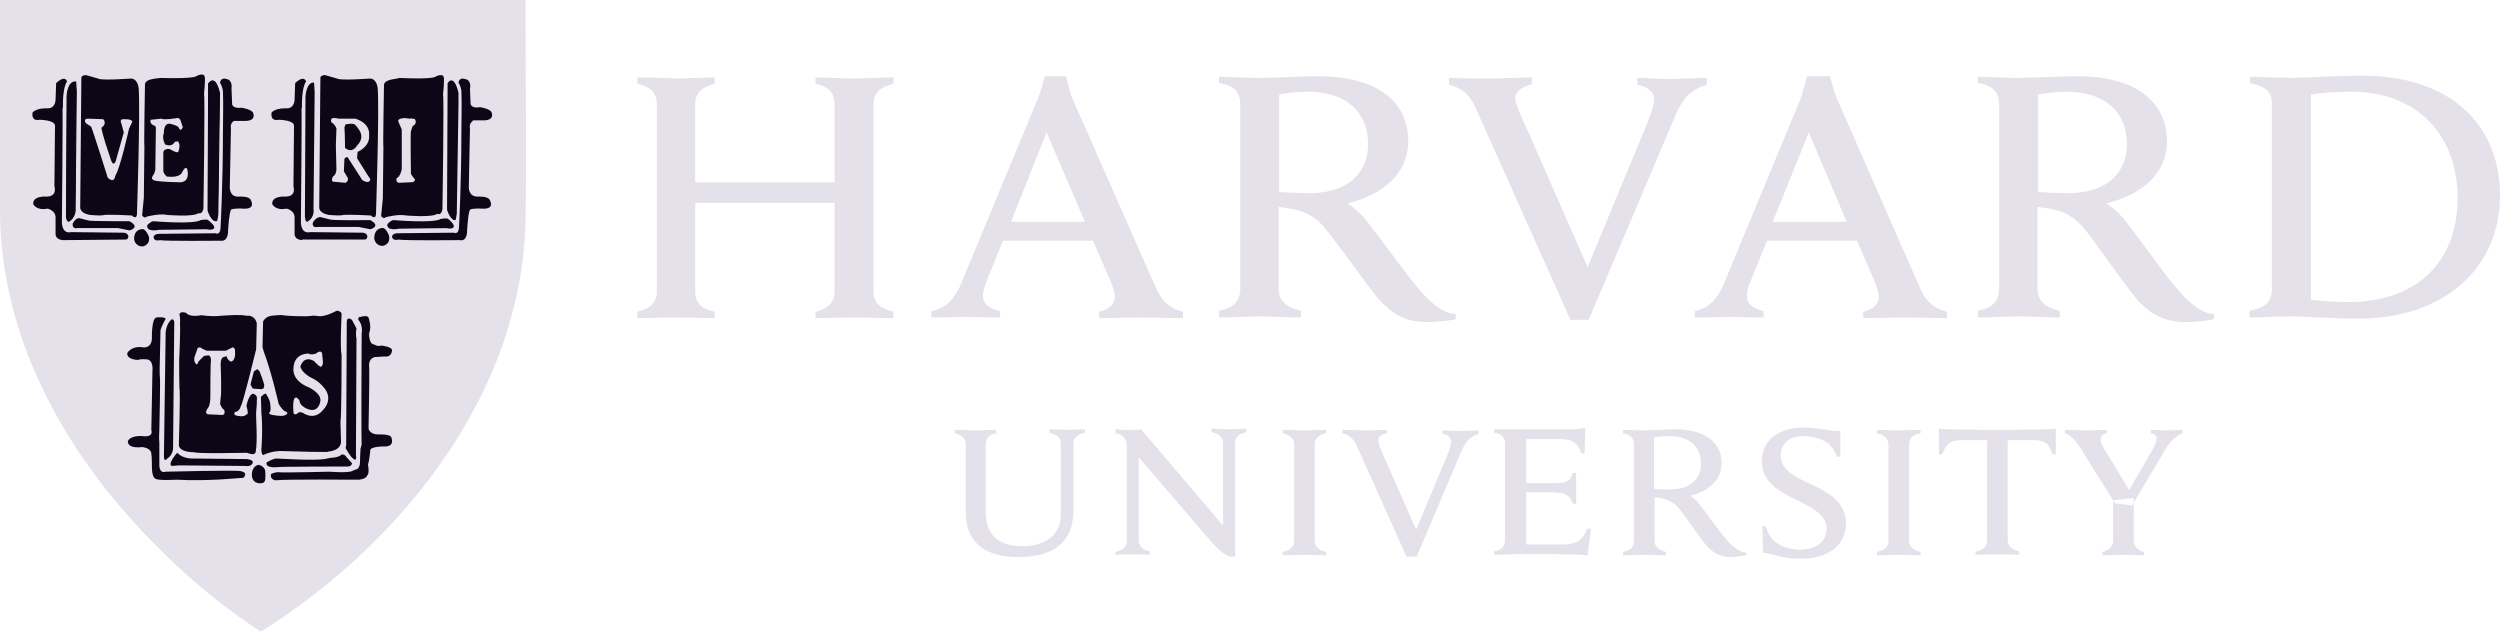 <svg width="142" height="36" viewBox="0 0 142 36" fill="none" xmlns="http://www.w3.org/2000/svg">
<path fill-rule="evenodd" clip-rule="evenodd" d="M134.187 4.297C132.755 4.297 130.867 4.427 130.183 4.427C129.793 4.427 128.263 4.362 127.807 4.362V4.72C128.588 4.883 129.044 5.143 129.044 5.892V16.439C129.044 17.188 128.588 17.514 127.774 17.644V18.035C128.23 18.035 129.63 17.969 130.053 17.969C130.704 17.969 132.495 18.1 133.927 18.1C138.94 18.1 142 15.137 142 11.101C142 6.999 139.07 4.297 134.187 4.297ZM74.875 4.329C74.126 4.329 72.238 4.427 71.554 4.427C71.131 4.427 69.699 4.362 69.243 4.362V4.72C70.122 4.85 70.448 5.273 70.448 5.925V16.407C70.448 17.155 69.992 17.514 69.243 17.644V18.035C69.699 18.035 71.164 17.969 71.522 17.969C71.945 17.969 73.442 18.035 73.898 18.035V17.644C73.084 17.481 72.629 17.09 72.629 16.407V11.752C72.856 11.784 73.052 11.817 73.28 11.849C74.321 12.012 74.907 12.5 75.363 13.086C76.112 14.03 77.479 15.951 78.195 16.863C79.074 17.904 79.921 18.295 81.06 18.295C81.581 18.295 82.264 18.23 82.688 18.132V17.839C81.809 17.807 80.962 16.895 80.344 16.114C79.693 15.332 78.065 13.054 77.479 12.37C76.991 11.817 76.535 11.556 76.535 11.556C78.618 11.036 79.986 9.831 79.986 8.008C79.986 5.697 78.13 4.329 74.875 4.329ZM117.976 4.329C117.227 4.329 115.339 4.427 114.655 4.427C114.232 4.427 112.8 4.362 112.344 4.362V4.72C113.223 4.85 113.548 5.273 113.548 5.925V16.407C113.548 17.155 113.093 17.514 112.344 17.644V18.035C112.8 18.035 114.265 17.969 114.623 17.969C115.046 17.969 116.543 18.035 116.999 18.035V17.644C116.185 17.481 115.73 17.09 115.73 16.407V11.752C115.957 11.784 116.153 11.817 116.381 11.849C117.422 12.012 118.008 12.5 118.464 13.086C119.213 14.03 120.515 15.951 121.264 16.863C122.11 17.904 123.022 18.295 124.128 18.295C124.649 18.295 125.333 18.23 125.756 18.132V17.839C124.877 17.807 124.063 16.895 123.412 16.114C122.761 15.332 121.166 13.054 120.58 12.37C120.092 11.817 119.636 11.556 119.636 11.556C121.719 11.036 123.087 9.831 123.087 8.008C123.054 5.697 121.231 4.329 117.976 4.329ZM59.347 4.329C59.347 4.329 59.119 5.208 58.924 5.664L54.561 16.179C54.236 16.928 53.78 17.481 52.901 17.676V18.035L54.887 18.002C55.18 18.002 56.352 18.035 56.808 18.035V17.676C56.026 17.481 55.831 17.155 55.831 16.797C55.831 16.537 55.961 16.179 56.059 15.918L56.97 13.672H62.081L63.058 15.918C63.188 16.244 63.318 16.57 63.318 16.863C63.318 17.188 63.123 17.546 62.439 17.709V18.067C62.96 18.067 64.425 18.035 64.783 18.035C65.141 18.035 66.671 18.067 67.192 18.067V17.709C66.281 17.481 65.923 16.96 65.597 16.212L60.942 5.664C60.747 5.241 60.551 4.329 60.551 4.329H59.347ZM102.643 4.329C102.643 4.329 102.415 5.208 102.252 5.664L97.89 16.179C97.565 16.928 97.109 17.481 96.263 17.676V18.035L98.281 18.002C98.574 18.002 99.713 18.035 100.169 18.035V17.676C99.42 17.481 99.225 17.155 99.225 16.797C99.225 16.537 99.323 16.179 99.453 15.918L100.364 13.672H105.475L106.452 15.918C106.582 16.244 106.712 16.57 106.712 16.863C106.712 17.188 106.517 17.546 105.833 17.709V18.067C106.322 18.067 107.819 18.035 108.177 18.035C108.535 18.035 110.098 18.067 110.586 18.067V17.709C109.675 17.481 109.317 16.96 108.991 16.212L104.368 5.664C104.173 5.241 103.945 4.329 103.945 4.329H102.643ZM36.201 4.395V4.753C36.885 4.915 37.308 5.208 37.308 5.925V16.537C37.308 17.253 36.852 17.546 36.201 17.709V18.067L38.317 18.035C38.74 18.035 40.27 18.067 40.596 18.067V17.709C39.912 17.546 39.489 17.286 39.489 16.537V11.524H47.4V16.537C47.4 17.253 46.944 17.546 46.325 17.709V18.067C46.651 18.067 48.148 18.035 48.572 18.035L50.753 18.067V17.709C50.069 17.546 49.613 17.253 49.613 16.537V5.925C49.613 5.208 50.102 4.915 50.753 4.753V4.395L48.572 4.46C48.148 4.46 46.651 4.395 46.325 4.395V4.753C47.009 4.915 47.4 5.208 47.4 5.925V10.352H39.489V5.925C39.489 5.208 39.977 4.915 40.596 4.753V4.395C40.27 4.395 38.74 4.46 38.317 4.46C37.992 4.427 36.527 4.395 36.201 4.395ZM82.297 4.427V4.818C83.078 4.981 83.534 5.469 83.827 6.152L89.198 18.165H90.24L95.156 6.576C95.612 5.501 96.132 5.046 96.946 4.818V4.427C96.458 4.427 95.188 4.492 94.863 4.492C94.537 4.492 93.463 4.427 93.007 4.427V4.818C93.561 4.915 93.951 5.208 93.951 5.632C93.951 6.022 93.756 6.511 93.496 7.162L90.175 15.17L86.659 7.162C86.269 6.315 86.073 5.892 86.073 5.566C86.073 5.111 86.594 4.883 87.017 4.785V4.395C86.529 4.395 85.064 4.46 84.739 4.46C84.38 4.492 82.785 4.427 82.297 4.427ZM74.224 5.208C76.47 5.208 77.707 6.348 77.707 8.203C77.707 9.505 76.893 10.97 74.354 10.97C73.736 10.97 73.084 10.938 72.661 10.905V5.371C73.182 5.273 73.703 5.208 74.224 5.208ZM117.325 5.208C119.571 5.208 120.808 6.348 120.808 8.203C120.808 9.505 119.994 10.97 117.455 10.97C116.836 10.97 116.185 10.938 115.762 10.905V5.371C116.25 5.273 116.804 5.208 117.325 5.208ZM133.536 5.208C137.345 5.208 139.591 7.715 139.591 11.263C139.591 14.681 137.475 17.155 133.374 17.155C132.657 17.155 131.746 17.09 131.258 17.025V5.371C131.778 5.273 132.755 5.208 133.536 5.208ZM59.444 7.52L61.626 12.598H57.426L59.444 7.52ZM102.741 7.52L104.889 12.598H100.69L102.741 7.52Z" fill="#E5E1EA"/>
<path fill-rule="evenodd" clip-rule="evenodd" d="M14.813 0.195H0.131L0.066 11.947C0.066 26.369 14.52 35.549 14.65 35.614L14.683 35.646C14.715 35.646 14.813 35.581 14.813 35.581C17.287 33.986 29.527 25.294 29.527 12.012V0.195H14.813Z" fill="#E5E1EA"/>
<path fill-rule="evenodd" clip-rule="evenodd" d="M29.852 0.684C29.852 4.655 29.917 8.562 29.852 12.566C29.787 15.3 29.201 18.002 28.191 20.541C25.815 26.499 21.258 31.479 16.114 35.028C15.691 35.321 15.235 35.614 14.812 35.874C11.784 33.921 9.082 31.414 6.739 28.68C2.897 24.122 0.13 18.523 0 12.305V12.24V0H29.852V0.684ZM0.521 12.11C0.586 19.369 4.688 26.303 9.896 31.251C11.426 32.716 13.021 34.051 14.779 35.223H14.812C17.611 33.498 20.151 31.219 22.364 28.777C26.433 24.22 29.298 18.425 29.331 12.077C29.331 8.269 29.331 4.46 29.331 0.619V0.456H0.521V11.654V12.11Z" fill="#E5E1EA"/>
<path fill-rule="evenodd" clip-rule="evenodd" d="M22.167 14.063C22.167 14.063 21.907 14.877 20.8 14.031L16.959 13.933C16.959 13.933 16.471 14.096 16.373 13.575C16.373 13.575 16.471 12.533 16.405 12.435C16.405 12.435 16.438 12.143 15.917 12.143C15.917 12.143 15.136 12.24 15.136 11.556C15.136 11.556 15.006 10.84 16.08 10.84C16.08 10.84 16.438 11.003 16.438 10.58C16.438 10.58 16.405 7.618 16.405 7.39C16.405 7.39 16.503 7.129 15.982 7.064C15.982 7.064 15.233 7.227 15.136 6.739C15.136 6.739 15.103 5.99 15.592 5.925C15.592 5.925 16.21 5.957 16.308 5.827C16.308 5.827 16.438 5.925 16.438 5.371L16.471 4.427C16.471 4.427 16.536 4.167 16.926 4.199C16.926 4.199 17.642 4.232 17.74 4.167C17.74 4.167 17.903 3.972 17.935 3.874C17.935 3.874 18.294 3.841 18.359 3.939C18.359 3.939 18.912 4.297 20.995 4.167C20.995 4.167 21.321 4.167 21.386 4.265C21.386 4.265 21.777 4.557 22.005 4.232C22.005 4.232 22.363 4.167 23.372 4.199C23.372 4.199 24.479 4.492 25.26 3.841L25.52 3.874C25.52 3.874 25.846 4.395 26.074 4.232C26.074 4.232 26.757 4.167 26.888 4.297C26.888 4.297 27.116 4.623 26.985 5.534C26.985 5.534 26.855 5.925 27.506 5.925C27.506 5.925 28.255 5.795 28.157 6.478C28.157 6.478 28.353 7.292 27.116 7.162C27.116 7.162 26.953 7.39 26.985 7.552C26.985 7.552 26.953 10.157 26.953 10.45C26.953 10.45 26.92 10.873 27.474 10.84C27.474 10.84 28.19 10.808 28.222 11.459C28.222 11.459 28.32 12.338 27.278 12.175C27.278 12.175 26.953 12.208 26.92 12.435L26.888 13.575C26.888 13.575 26.92 14.161 26.269 13.998C26.172 13.998 22.721 14.063 22.428 13.966C22.363 13.998 22.2 13.966 22.167 14.063Z" fill="#E5E1EA"/>
<path fill-rule="evenodd" clip-rule="evenodd" d="M14.813 17.872C14.813 17.872 14.976 17.807 15.008 17.677C15.008 17.677 15.496 17.644 15.562 17.546L17.059 17.677C17.059 17.677 18.556 17.774 19.175 17.319C19.175 17.319 19.403 17.319 19.566 17.384C19.566 17.384 19.891 17.449 19.989 17.579L20.868 17.546C20.868 17.546 21.356 17.709 21.324 18.035V18.458C21.324 18.458 21.226 19.272 21.454 19.337H22.105C22.105 19.337 22.658 19.597 22.593 19.89C22.593 19.89 22.626 20.346 22.137 20.444C22.137 20.444 21.649 20.574 21.486 20.574C21.486 20.574 21.324 20.769 21.291 21.03L21.226 24.025C21.226 24.025 21.193 24.35 21.649 24.285C21.649 24.285 22.365 24.22 22.561 24.611C22.561 24.611 22.756 25.262 22.365 25.392L22.105 25.522L21.519 25.62C21.519 25.62 21.259 25.652 21.259 26.076V26.857C21.259 26.857 21.291 27.41 20.835 27.41L20.184 27.443C20.184 27.443 20.021 27.573 19.696 27.475C19.696 27.475 15.822 27.54 15.692 27.508L15.236 27.605C15.236 27.605 14.748 28.061 14.325 27.703L13.999 27.443C13.999 27.443 13.771 27.475 13.674 27.475C13.576 27.443 9.376 27.508 9.376 27.508C9.376 27.508 8.497 27.605 8.432 27.312C8.432 27.312 8.335 26.141 8.367 26.01C8.367 26.01 8.367 25.685 8.172 25.652C8.172 25.652 7.293 25.62 7.26 25.522C7.26 25.522 6.772 25.197 6.902 24.838C6.902 24.838 7.065 24.383 7.553 24.35C7.553 24.35 8.27 24.48 8.27 24.253C8.27 24.253 8.302 24.122 8.302 23.894C8.302 23.894 8.335 21.192 8.335 20.997C8.335 20.997 8.4 20.639 8.107 20.639C8.107 20.639 7.781 20.737 7.586 20.607C7.586 20.607 7.033 20.639 6.935 20.183C6.935 20.183 6.837 19.923 6.967 19.695C6.967 19.695 7.228 19.207 7.944 19.369C7.944 19.369 8.367 19.5 8.4 19.174L8.367 18.067C8.367 18.067 8.27 17.774 8.856 17.612C8.856 17.612 9.572 17.807 9.8 17.449C9.8 17.449 10.06 16.96 10.255 17.286C10.255 17.286 10.679 17.709 11.883 17.644C11.883 17.644 13.934 17.481 13.966 17.579C13.966 17.579 14.455 17.644 14.617 17.807L14.813 17.872ZM8.595 14.063C8.595 14.063 8.335 14.877 7.228 14.031L3.387 13.933C3.387 13.933 2.898 14.096 2.801 13.575C2.801 13.575 2.898 12.533 2.833 12.435C2.833 12.435 2.866 12.143 2.345 12.143C2.345 12.143 1.564 12.24 1.564 11.557C1.564 11.557 1.433 10.808 2.508 10.84C2.508 10.84 2.833 11.003 2.866 10.58C2.866 10.58 2.833 7.618 2.833 7.39C2.833 7.39 2.931 7.129 2.41 7.064C2.41 7.064 1.661 7.227 1.564 6.706C1.564 6.706 1.531 5.957 2.019 5.892C2.019 5.892 2.638 5.925 2.735 5.795C2.735 5.795 2.866 5.892 2.833 5.339L2.866 4.395C2.866 4.395 2.931 4.134 3.321 4.167C3.321 4.167 4.038 4.199 4.135 4.134C4.135 4.134 4.298 3.939 4.331 3.841C4.331 3.841 4.689 3.809 4.754 3.906C4.754 3.906 5.307 4.265 7.391 4.134C7.391 4.134 7.716 4.134 7.781 4.232C7.781 4.232 8.172 4.525 8.4 4.199C8.4 4.199 8.758 4.134 9.767 4.167C9.767 4.167 10.874 4.46 11.655 3.841L11.916 3.874C11.916 3.874 12.241 4.395 12.469 4.232C12.469 4.232 13.153 4.167 13.283 4.297C13.283 4.297 13.511 4.655 13.38 5.534C13.38 5.534 13.25 5.925 13.901 5.925C13.901 5.925 14.65 5.795 14.552 6.478C14.552 6.478 14.748 7.292 13.511 7.162C13.511 7.162 13.348 7.39 13.38 7.553C13.38 7.553 13.348 10.157 13.348 10.45C13.348 10.45 13.315 10.873 13.869 10.84C13.869 10.84 14.585 10.808 14.617 11.459C14.617 11.459 14.715 12.338 13.674 12.175C13.674 12.175 13.348 12.208 13.315 12.435L13.283 13.575C13.283 13.575 13.315 14.161 12.664 13.998C12.567 13.998 9.116 14.063 8.823 13.966C8.79 13.998 8.66 13.966 8.595 14.063Z" fill="#E5E1EA"/>
<path fill-rule="evenodd" clip-rule="evenodd" d="M22.167 14.063C22.167 14.063 21.907 14.877 20.8 14.031L16.959 13.933C16.959 13.933 16.471 14.096 16.373 13.575C16.373 13.575 16.471 12.533 16.405 12.435C16.405 12.435 16.438 12.143 15.917 12.143C15.917 12.143 15.136 12.24 15.136 11.556C15.136 11.556 15.006 10.84 16.08 10.84C16.08 10.84 16.438 11.003 16.438 10.58C16.438 10.58 16.405 7.618 16.405 7.39C16.405 7.39 16.503 7.129 15.982 7.064C15.982 7.064 15.233 7.227 15.136 6.739C15.136 6.739 15.103 5.99 15.592 5.925C15.592 5.925 16.21 5.957 16.308 5.827C16.308 5.827 16.438 5.925 16.438 5.371L16.471 4.427C16.471 4.427 16.536 4.167 16.926 4.199C16.926 4.199 17.642 4.232 17.74 4.167C17.74 4.167 17.903 3.972 17.935 3.874C17.935 3.874 18.294 3.841 18.359 3.939C18.359 3.939 18.912 4.297 20.995 4.167C20.995 4.167 21.321 4.167 21.386 4.265C21.386 4.265 21.777 4.557 22.005 4.232C22.005 4.232 22.363 4.167 23.372 4.199C23.372 4.199 24.479 4.492 25.26 3.841L25.52 3.874C25.52 3.874 25.846 4.395 26.074 4.232C26.074 4.232 26.757 4.167 26.888 4.297C26.888 4.297 27.116 4.623 26.985 5.534C26.985 5.534 26.855 5.925 27.506 5.925C27.506 5.925 28.255 5.795 28.157 6.478C28.157 6.478 28.353 7.292 27.116 7.162C27.116 7.162 26.953 7.39 26.985 7.552C26.985 7.552 26.953 10.157 26.953 10.45C26.953 10.45 26.92 10.873 27.474 10.84C27.474 10.84 28.19 10.808 28.222 11.459C28.222 11.459 28.32 12.338 27.278 12.175C27.278 12.175 26.953 12.208 26.92 12.435L26.888 13.575C26.888 13.575 26.92 14.161 26.269 13.998C26.172 13.998 22.721 14.063 22.428 13.966C22.363 13.998 22.2 13.966 22.167 14.063Z" fill="#E5E1EA"/>
<path fill-rule="evenodd" clip-rule="evenodd" d="M21.681 12.957C21.681 12.957 21.258 12.957 21.258 13.542C21.258 13.542 21.29 13.966 21.746 13.966C21.746 13.966 22.169 13.9 22.104 13.445C22.137 13.445 21.909 12.859 21.681 12.957ZM26.857 6.869C26.857 6.869 26.629 6.999 26.694 7.292L26.629 10.613C26.629 10.613 26.596 11.166 27.117 11.166C27.117 11.166 27.671 11.133 27.801 11.329C27.801 11.329 28.192 11.915 27.345 11.85C27.345 11.85 26.824 11.817 26.694 11.915C26.694 11.915 26.596 12.012 26.531 13.087C26.531 13.087 26.564 13.738 26.108 13.64C26.108 13.64 22.95 13.673 22.625 13.607C22.625 13.607 22.299 13.705 22.267 13.445C22.267 13.445 22.267 13.249 22.592 13.249L25.782 13.217C25.782 13.217 26.076 13.38 26.076 12.826C26.076 12.826 26.206 10.352 26.206 7.618C26.206 6.804 26.238 5.957 26.206 5.144C26.206 5.144 26.141 4.785 26.043 4.72C26.043 4.72 26.043 4.362 26.434 4.493C26.434 4.493 26.792 4.525 26.694 5.046L26.727 5.827C26.727 5.827 26.662 6.185 27.28 6.088C27.28 6.088 27.898 6.185 27.931 6.413C27.931 6.413 28.126 6.869 27.378 6.836H26.857V6.869ZM17.156 13.64C16.7 13.607 16.733 13.282 16.733 13.282V12.403C16.765 11.947 16.277 11.85 16.277 11.85C15.626 11.98 15.463 11.589 15.463 11.589C15.431 11.101 16.212 11.166 16.212 11.166C16.863 11.166 16.668 10.58 16.668 10.58L16.7 7.129C16.668 6.804 15.821 6.804 15.821 6.804C15.3 6.901 15.431 6.381 15.431 6.381C15.691 6.12 16.244 6.153 16.244 6.153C16.733 6.185 16.733 5.664 16.733 5.664L16.765 4.72C17.286 4.232 17.384 4.623 17.384 4.623C17.091 5.078 17.156 6.185 17.156 6.185L17.123 6.088C17.156 6.185 17.091 12.631 17.091 12.631C17.123 13.347 17.612 13.184 17.612 13.184L20.574 13.217C20.834 13.217 20.867 13.412 20.867 13.412C20.867 13.64 20.672 13.607 20.672 13.607H17.156V13.64ZM17.774 12.631C17.774 12.631 17.677 12.957 18.035 12.891H20.379L21.03 13.022C21.03 13.022 21.681 12.859 21.03 12.501C21.03 12.501 18.946 12.533 18.751 12.468L18.23 12.338C18.23 12.338 18.002 12.273 17.774 12.631ZM22.006 12.729C22.006 12.729 22.202 12.501 22.364 12.501C22.364 12.501 24.643 12.696 25.034 12.436C25.034 12.436 25.392 12.37 25.457 12.436C25.457 12.436 25.782 12.696 25.782 12.859C25.782 12.859 25.75 13.054 25.359 12.957C25.359 12.957 22.788 12.989 22.657 12.989C22.657 12.989 21.941 13.152 22.006 12.729ZM17.449 12.598C17.416 12.598 17.351 12.598 17.319 12.338L17.351 5.502C17.351 5.502 17.384 4.655 17.839 4.688C17.839 4.688 17.872 5.144 17.872 5.274C17.872 5.371 17.807 11.882 17.807 11.882C17.807 11.882 17.905 12.338 17.449 12.598ZM26.043 5.892L25.945 12.143C25.913 12.37 25.88 12.501 25.88 12.501C25.587 12.566 25.392 11.915 25.392 11.915L25.424 4.72C25.815 4.167 26.043 5.274 26.043 5.274V5.892ZM21.811 4.818C21.811 4.818 21.746 8.269 21.778 8.366L21.746 11.264L21.648 12.273C21.648 12.273 21.778 12.468 21.909 12.338C21.909 12.338 22.625 12.143 23.081 12.24C23.081 12.24 24.546 12.37 24.838 12.143C24.838 12.143 25.066 12.273 25.131 11.882C25.131 11.882 25.229 5.502 25.164 5.371C25.164 5.371 25.262 4.46 25.197 4.362C25.197 4.362 25.164 4.167 24.773 4.33C24.773 4.33 24.806 4.525 22.657 4.427C22.657 4.493 21.843 4.46 21.811 4.818ZM18.198 4.46L18.132 11.784C18.132 11.784 18.1 12.11 18.686 12.208C18.686 12.208 19.337 12.273 19.5 12.208C19.5 12.208 19.923 12.175 21.062 12.24C21.062 12.24 21.323 12.501 21.355 12.175C21.355 12.175 21.551 6.25 21.453 5.013C21.453 5.013 21.42 4.493 21.03 4.46C21.03 4.46 19.304 4.59 19.142 4.46L18.458 4.265C18.458 4.265 18.165 4.265 18.198 4.46Z" fill="#0B0717"/>
<path fill-rule="evenodd" clip-rule="evenodd" d="M20.183 6.739C21.094 7.032 20.964 7.683 20.964 7.683C21.029 8.334 20.313 8.627 20.313 8.627L20.28 8.985L20.932 10.026C21.029 10.124 21.029 10.222 21.029 10.222C20.932 10.482 20.573 10.222 20.573 10.222L19.76 8.952C19.695 8.855 19.564 9.017 19.564 9.017L19.532 9.733L19.727 10.059C19.857 10.254 19.629 10.384 19.629 10.384L18.913 10.319C18.783 10.254 18.913 10.026 18.913 10.026C19.109 9.929 19.109 9.603 19.109 9.603L19.076 8.269L19.109 7.324C19.109 7.194 18.913 6.999 18.913 6.999C18.75 6.966 18.816 6.771 18.816 6.771C18.848 6.641 19.239 6.739 19.239 6.739H20.183ZM22.624 6.901C22.559 6.706 23.015 6.706 23.015 6.706L23.243 6.739C23.406 6.706 23.568 6.771 23.568 6.771C23.731 7.032 23.438 7.162 23.438 7.162L23.34 7.455C23.308 7.715 23.34 9.864 23.34 9.864C23.373 9.961 23.568 10.189 23.568 10.189C23.568 10.384 23.308 10.352 23.308 10.352L22.657 10.384C22.462 10.352 22.527 10.124 22.527 10.124C22.755 10.026 22.82 9.603 22.82 9.603V7.357L22.624 6.901ZM19.564 7.227C19.597 7.715 19.597 8.399 19.597 8.399C20.02 8.757 20.28 8.269 20.28 8.269C20.834 7.715 20.28 7.227 20.183 7.097C20.085 6.966 19.629 7.064 19.629 7.064L19.564 7.227ZM14.812 17.872C14.812 17.872 14.974 17.807 15.007 17.677C15.007 17.677 15.495 17.644 15.56 17.546L17.058 17.677C17.058 17.677 18.555 17.774 19.174 17.318C19.174 17.318 19.402 17.318 19.564 17.384C19.564 17.384 19.89 17.449 19.988 17.579L20.866 17.546C20.866 17.546 21.355 17.709 21.322 18.035V18.458C21.322 18.458 21.225 19.272 21.452 19.337H22.104C22.104 19.337 22.657 19.597 22.592 19.89C22.592 19.89 22.624 20.346 22.136 20.444C22.136 20.444 21.648 20.574 21.485 20.574C21.485 20.574 21.322 20.769 21.29 21.029L21.225 24.024C21.225 24.024 21.192 24.35 21.648 24.285C21.648 24.285 22.364 24.22 22.559 24.61C22.559 24.61 22.755 25.262 22.364 25.392L22.104 25.522L21.517 25.62C21.517 25.62 21.257 25.652 21.257 26.075V26.857C21.257 26.857 21.29 27.41 20.834 27.41L20.183 27.443C20.183 27.443 20.02 27.573 19.695 27.475C19.695 27.475 15.821 27.54 15.691 27.508L15.235 27.605C15.235 27.605 14.746 28.061 14.323 27.703L13.998 27.443C13.998 27.443 13.77 27.475 13.672 27.475C13.575 27.443 9.375 27.508 9.375 27.508C9.375 27.508 8.496 27.605 8.431 27.312C8.431 27.312 8.333 26.14 8.366 26.01C8.366 26.01 8.366 25.685 8.171 25.652C8.171 25.652 7.292 25.62 7.259 25.522C7.259 25.522 6.771 25.196 6.901 24.838C6.901 24.838 7.064 24.383 7.552 24.35C7.552 24.35 8.268 24.48 8.268 24.252C8.268 24.252 8.301 24.122 8.301 23.894C8.301 23.894 8.333 21.192 8.333 20.997C8.333 20.997 8.398 20.639 8.105 20.639C8.105 20.639 7.78 20.737 7.585 20.606C7.585 20.606 7.031 20.639 6.934 20.183C6.934 20.183 6.836 19.923 6.966 19.695C6.966 19.695 7.227 19.206 7.943 19.369C7.943 19.369 8.366 19.5 8.398 19.174L8.366 18.067C8.366 18.067 8.268 17.774 8.854 17.611C8.854 17.611 9.57 17.807 9.798 17.449C9.798 17.449 10.059 16.96 10.254 17.286C10.254 17.286 10.677 17.709 11.882 17.644C11.882 17.644 13.933 17.481 13.965 17.579C13.965 17.579 14.453 17.644 14.616 17.807L14.812 17.872Z" fill="#E5E1EA"/>
<path fill-rule="evenodd" clip-rule="evenodd" d="M14.682 26.401C14.682 26.401 15.073 26.466 15.073 26.824C15.073 27.182 15.106 27.41 14.878 27.443C14.65 27.475 14.389 27.41 14.324 27.117C14.259 26.857 14.357 26.466 14.682 26.401ZM9.376 18.165C9.376 18.165 9.116 18.653 9.116 18.783L9.083 20.313C9.083 20.313 9.051 21.29 9.083 21.42C9.116 21.518 9.051 24.415 9.051 24.415C9.051 24.415 9.018 24.969 9.051 25.131V26.368C9.051 26.368 9.018 26.922 9.409 26.792C9.409 26.792 13.413 26.694 13.673 26.759C13.673 26.759 14.031 26.824 13.901 27.02C13.901 27.02 13.901 27.182 13.641 27.15C13.641 27.15 11.753 27.345 10.027 27.247C10.027 27.247 8.888 27.312 8.823 27.182C8.823 27.182 8.628 27.15 8.628 26.499C8.628 26.499 8.628 25.88 8.595 25.782C8.595 25.782 8.628 25.457 8.074 25.392C8.074 25.392 7.26 25.522 7.26 25.066C7.26 25.066 7.358 24.708 8.139 24.773C8.139 24.773 8.725 24.871 8.595 24.415L8.66 21.03C8.66 21.03 8.725 20.444 8.335 20.411C8.335 20.411 7.976 20.378 7.846 20.444C7.846 20.444 7.195 20.444 7.228 20.053C7.228 20.053 7.456 19.63 8.107 19.727C8.107 19.727 8.595 19.825 8.628 19.239C8.628 19.239 8.595 18.067 8.888 18.035C8.953 18.002 9.539 18.002 9.376 18.165ZM20.477 18.002C20.542 17.97 20.868 17.904 20.933 18.035C20.933 18.035 21.128 18.588 20.965 18.914C20.965 18.914 20.933 19.565 21.258 19.565C21.258 19.565 21.389 19.695 21.681 19.63C21.681 19.63 22.267 19.695 22.267 19.89C22.267 19.89 22.267 20.313 21.844 20.248L21.291 20.281C21.291 20.281 20.933 20.346 20.965 20.769C20.998 21.192 20.933 24.317 20.933 24.317C20.933 24.317 20.933 24.676 21.519 24.676C21.519 24.676 22.235 24.643 22.235 24.871C22.235 24.871 22.43 25.327 21.909 25.359C21.909 25.359 20.965 25.327 21.03 25.62C21.03 25.62 20.965 26.271 20.9 26.368C20.9 26.368 20.998 26.889 20.868 26.987C20.868 26.987 20.803 27.28 20.184 27.247C20.184 27.247 16.245 27.215 15.659 27.28C15.659 27.28 15.301 27.247 15.399 26.922C15.399 26.922 15.659 26.792 15.854 26.824C16.05 26.857 18.719 26.792 18.719 26.792C18.719 26.792 19.891 26.889 20.054 26.727L20.314 26.629C20.314 26.629 20.445 26.499 20.445 26.303C20.445 26.108 20.477 25.489 20.477 25.489L20.542 25.262C20.542 25.262 20.51 25.034 20.542 18.946C20.542 18.946 20.64 18.458 20.347 18.165C20.347 18.165 20.347 17.97 20.445 18.002H20.477ZM18.687 26.01C18.719 26.01 19.24 26.01 19.403 25.815C19.403 25.815 19.566 25.782 19.663 25.945L19.989 26.303C19.989 26.303 20.021 26.531 19.631 26.499C19.566 26.499 15.92 26.499 15.789 26.531C15.789 26.531 15.073 26.629 15.138 26.271C15.138 26.271 15.562 26.01 15.724 26.043C15.724 26.043 17.808 26.173 18.426 26.075C18.719 26.01 18.784 26.01 18.784 26.01H18.687ZM10.06 25.717C10.06 25.717 10.125 25.782 10.223 25.848C10.353 25.945 10.613 26.043 10.906 26.043L13.999 26.075H14.031C14.031 26.075 14.389 26.108 14.357 26.271C14.357 26.271 14.324 26.531 13.901 26.466L10.158 26.433L9.767 26.466C9.767 26.466 9.507 26.433 9.93 25.88L10.06 25.717ZM9.832 25.392C9.832 25.555 9.799 25.848 9.506 26.043C9.506 26.043 9.311 26.303 9.311 25.913L9.409 18.881C9.409 18.881 9.441 18.36 9.767 18.132C9.767 18.132 9.93 18.132 9.897 18.393L9.832 25.294V25.392ZM20.054 26.043C19.924 25.978 19.631 25.457 19.631 25.457L19.663 25.294L19.696 18.295C19.696 17.937 19.989 18.165 19.989 18.165L20.249 18.653C20.184 19.011 20.249 19.239 20.249 19.239L20.217 25.815C20.282 26.271 20.086 26.075 20.054 26.043ZM14.585 22.299C14.585 22.299 14.617 22.853 14.552 23.373C14.52 23.666 14.65 25.001 14.52 25.685C14.52 25.685 14.487 25.913 14.031 25.717C14.031 25.717 11.102 25.782 11.037 25.685C11.037 25.685 10.223 25.717 10.158 25.294C10.158 25.294 10.255 22.169 10.19 22.039C10.19 22.039 10.158 20.313 10.19 20.183C10.19 20.183 10.255 18.621 10.223 18.425C10.223 18.425 10.255 18.067 10.19 17.872C10.19 17.872 10.19 17.644 10.581 17.774C10.581 17.774 10.711 18.035 11.46 17.904C11.46 17.904 12.013 18.002 12.534 17.937C12.534 17.937 13.706 17.839 13.999 17.937C13.999 17.937 14.455 17.839 14.585 18.36L14.552 19.76L14.682 20.216L14.845 20.118L14.91 19.76L14.943 18.263C14.943 18.263 15.041 18.002 15.399 17.937C15.399 17.937 15.985 17.872 16.05 17.904C16.147 17.937 17.384 18.002 17.71 17.937C18.035 17.872 18.133 18.165 19.142 17.644C19.142 17.644 19.403 17.677 19.403 17.839C19.403 17.839 19.305 19.793 19.403 20.151C19.403 20.151 19.403 23.699 19.338 23.959L19.37 25.099C19.37 25.099 19.403 25.587 18.622 25.652C18.622 25.652 19.11 25.717 15.985 25.62C15.985 25.62 15.496 25.587 14.943 25.848C14.943 25.848 14.845 25.815 14.845 25.522C14.845 25.522 14.943 24.448 14.845 23.406L14.813 22.234L14.585 22.299Z" fill="#0B0717"/>
<path fill-rule="evenodd" clip-rule="evenodd" d="M12.534 20.672C12.534 20.672 12.599 22.364 12.534 22.592L12.502 22.95C12.502 22.95 12.599 23.211 12.729 23.276C12.729 23.276 12.86 23.601 12.567 23.569C12.567 23.569 12.013 23.536 11.851 23.536C11.851 23.536 11.525 23.536 11.851 23.113C11.851 23.113 11.948 22.95 11.948 22.527C11.948 22.527 11.948 20.607 11.981 20.509C11.981 20.509 12.013 20.248 11.851 20.183L11.59 20.216L11.264 20.541C11.264 20.541 11.199 20.899 11.037 20.509V20.314L11.232 19.76L11.362 19.727C11.362 19.727 11.557 19.858 11.753 19.923H12.827L13.218 19.727C13.218 19.727 13.38 19.76 13.348 19.955C13.348 19.955 13.413 20.476 13.12 20.541C13.12 20.541 12.925 20.476 12.86 20.216C12.827 20.314 12.534 20.151 12.534 20.672ZM17.547 20.086C17.547 20.086 16.668 20.02 16.668 20.965C16.668 20.965 16.571 21.616 17.547 22.006C17.547 22.006 18.264 22.332 18.198 22.788C18.198 22.788 18.101 23.569 17.352 23.178C17.352 23.178 16.994 22.983 17.026 22.788C17.026 22.788 16.896 22.527 16.766 22.592C16.766 22.592 16.603 22.625 16.668 23.406C16.668 23.406 16.668 23.699 16.994 23.406L17.189 23.439C17.189 23.439 17.808 23.927 18.329 23.308C18.329 23.308 18.915 22.788 18.491 22.137C18.491 22.137 18.198 21.681 17.678 21.453C17.678 21.453 17.189 21.225 17.059 20.834C17.059 20.834 17.222 20.151 17.84 20.509C17.84 20.509 18.068 20.769 18.198 20.834C18.198 20.834 18.394 20.834 18.329 20.411L18.296 20.086C18.296 20.086 18.264 19.825 17.938 20.086C17.938 20.086 17.645 20.183 17.547 20.086ZM14.78 19.597C14.943 19.727 14.976 19.955 14.976 19.955C15.431 21.16 15.822 22.918 15.822 22.918C15.92 23.146 16.148 23.341 16.148 23.341C16.538 23.471 16.148 23.601 16.148 23.601C15.985 23.666 15.464 23.569 15.464 23.569C15.204 23.504 15.301 23.439 15.301 23.439C15.431 23.341 15.334 22.853 15.334 22.853C15.301 22.657 15.106 22.364 15.106 22.364C15.008 22.332 14.845 22.527 14.845 22.527C14.845 22.527 14.585 22.625 14.585 22.527C14.552 22.43 14.39 22.364 14.39 22.364C14.129 22.364 13.999 23.048 13.999 23.048C14.162 23.634 13.999 23.536 13.999 23.536C13.869 23.732 13.413 23.601 13.413 23.601C13.218 23.536 13.348 23.406 13.348 23.406C13.608 23.373 13.674 23.081 13.674 23.081C13.804 22.918 14.52 19.955 14.52 19.955C14.585 19.76 14.617 19.467 14.78 19.597ZM14.422 21.095C14.39 21.225 14.227 21.843 14.227 21.843L14.357 22.071C14.357 22.071 14.715 22.104 14.845 22.104C14.976 22.104 15.008 22.006 15.008 21.876C15.008 21.778 14.748 21.095 14.748 21.095L14.617 20.965L14.422 21.095ZM8.595 14.063C8.595 14.063 8.335 14.877 7.228 14.031L3.387 13.933C3.387 13.933 2.898 14.096 2.801 13.575C2.801 13.575 2.898 12.533 2.833 12.435C2.833 12.435 2.866 12.143 2.345 12.143C2.345 12.143 1.564 12.24 1.564 11.557C1.564 11.557 1.433 10.808 2.508 10.84C2.508 10.84 2.833 11.003 2.866 10.58C2.866 10.58 2.833 7.618 2.833 7.39C2.833 7.39 2.931 7.129 2.41 7.064C2.41 7.064 1.661 7.227 1.564 6.706C1.564 6.706 1.531 5.957 2.019 5.892C2.019 5.892 2.638 5.925 2.735 5.795C2.735 5.795 2.866 5.892 2.833 5.339L2.866 4.395C2.866 4.395 2.931 4.134 3.321 4.167C3.321 4.167 4.038 4.199 4.135 4.134C4.135 4.134 4.298 3.939 4.331 3.841C4.331 3.841 4.689 3.809 4.754 3.906C4.754 3.906 5.307 4.265 7.391 4.134C7.391 4.134 7.716 4.134 7.781 4.232C7.781 4.232 8.172 4.525 8.4 4.199C8.4 4.199 8.758 4.134 9.767 4.167C9.767 4.167 10.874 4.46 11.655 3.841L11.916 3.874C11.916 3.874 12.241 4.395 12.469 4.232C12.469 4.232 13.153 4.167 13.283 4.297C13.283 4.297 13.511 4.655 13.38 5.534C13.38 5.534 13.25 5.925 13.901 5.925C13.901 5.925 14.65 5.795 14.552 6.478C14.552 6.478 14.748 7.292 13.511 7.162C13.511 7.162 13.348 7.39 13.38 7.553C13.38 7.553 13.348 10.157 13.348 10.45C13.348 10.45 13.315 10.873 13.869 10.84C13.869 10.84 14.585 10.808 14.617 11.459C14.617 11.459 14.715 12.338 13.674 12.175C13.674 12.175 13.348 12.208 13.315 12.435L13.283 13.575C13.283 13.575 13.315 14.161 12.664 13.998C12.567 13.998 9.116 14.063 8.823 13.966C8.79 13.998 8.66 13.966 8.595 14.063Z" fill="#E5E1EA"/>
<path fill-rule="evenodd" clip-rule="evenodd" d="M4.298 4.655C4.298 4.655 4.331 5.111 4.331 5.208C4.331 5.306 4.266 11.817 4.266 11.817C4.266 11.817 4.331 12.305 3.908 12.566C3.908 12.566 3.81 12.598 3.777 12.305L3.81 5.469C3.81 5.469 3.842 4.623 4.298 4.655ZM11.851 4.753L11.818 11.947C11.818 11.947 12.013 12.598 12.306 12.533C12.306 12.533 12.339 12.403 12.371 12.175L12.469 5.306C12.469 5.274 12.241 4.199 11.851 4.753Z" fill="#231F20" stroke="#0B0717" stroke-width="0.061"/>
<path fill-rule="evenodd" clip-rule="evenodd" d="M8.039 13.021C8.039 13.021 7.616 13.022 7.616 13.575C7.616 13.575 7.649 13.998 8.105 13.998C8.105 13.998 8.528 13.933 8.463 13.477C8.495 13.51 8.267 12.924 8.039 13.021ZM13.281 6.869C13.281 6.869 13.053 6.999 13.118 7.292L13.053 10.613C13.053 10.613 13.02 11.198 13.541 11.166C13.541 11.166 14.127 11.133 14.225 11.329C14.225 11.329 14.615 11.915 13.769 11.85C13.769 11.85 13.248 11.817 13.118 11.915C13.118 11.915 13.02 12.045 12.955 13.087C12.955 13.087 12.988 13.738 12.532 13.673C12.532 13.673 9.374 13.705 9.081 13.64C9.081 13.64 8.756 13.738 8.723 13.477C8.723 13.477 8.723 13.282 9.049 13.282L12.239 13.249C12.239 13.249 12.532 13.412 12.532 12.859C12.532 12.859 12.662 10.385 12.662 7.618C12.662 6.804 12.695 5.957 12.662 5.144C12.662 5.144 12.597 4.818 12.499 4.72C12.499 4.72 12.499 4.362 12.89 4.493C12.89 4.493 13.216 4.525 13.15 5.046L13.183 5.86C13.183 5.86 13.118 6.185 13.736 6.12C13.736 6.12 14.355 6.218 14.387 6.446C14.387 6.446 14.583 6.901 13.834 6.869H13.281ZM3.58 13.64C3.124 13.607 3.156 13.282 3.156 13.282V12.403C3.189 11.947 2.701 11.85 2.701 11.85C2.05 11.98 1.887 11.589 1.887 11.589C1.854 11.101 2.636 11.166 2.636 11.166C3.287 11.166 3.091 10.58 3.091 10.58L3.124 7.129C3.091 6.804 2.245 6.804 2.245 6.804C1.724 6.901 1.854 6.381 1.854 6.381C2.115 6.12 2.668 6.153 2.668 6.153C3.156 6.185 3.156 5.664 3.156 5.664L3.189 4.72C3.71 4.232 3.808 4.623 3.808 4.623C3.515 5.078 3.58 6.185 3.58 6.185L3.547 6.088C3.58 6.218 3.515 12.631 3.515 12.631C3.547 13.347 4.035 13.184 4.035 13.184L6.998 13.217C7.258 13.217 7.291 13.412 7.291 13.412C7.291 13.64 7.095 13.607 7.095 13.607L3.58 13.64ZM4.393 12.956C4.068 13.021 4.133 12.696 4.133 12.696C4.328 12.305 4.556 12.403 4.556 12.403C4.654 12.436 5.077 12.533 5.077 12.533C5.272 12.566 7.356 12.566 7.356 12.566C8.007 12.924 7.356 13.087 7.356 13.087L6.705 12.956H4.393ZM8.365 12.794C8.365 12.794 8.56 12.566 8.723 12.566C8.723 12.566 11.002 12.761 11.393 12.501C11.393 12.501 11.751 12.436 11.816 12.501C11.816 12.501 12.174 12.761 12.174 12.924C12.174 12.924 12.141 13.119 11.751 13.021C11.751 13.021 9.179 13.054 9.049 13.054C9.016 13.054 8.3 13.217 8.365 12.794ZM4.296 4.655C4.296 4.655 4.328 5.111 4.328 5.209C4.328 5.306 4.263 11.817 4.263 11.817C4.263 11.817 4.328 12.305 3.905 12.566C3.905 12.566 3.808 12.598 3.775 12.305L3.808 5.469C3.808 5.469 3.84 4.623 4.296 4.655ZM11.848 4.753L11.816 11.947C11.816 11.947 12.011 12.598 12.304 12.533C12.304 12.533 12.337 12.403 12.369 12.175L12.467 5.306C12.467 5.274 12.239 4.2 11.848 4.753ZM8.235 4.785C8.235 4.785 8.17 8.236 8.202 8.334L8.17 11.231L8.072 12.24C8.072 12.24 8.202 12.436 8.332 12.305C8.332 12.305 9.049 12.11 9.504 12.208C9.504 12.208 10.969 12.338 11.262 12.11C11.262 12.11 11.49 12.208 11.555 11.85C11.555 11.85 11.653 5.469 11.588 5.339C11.588 5.339 11.685 4.427 11.62 4.33C11.62 4.33 11.588 4.134 11.197 4.297C11.197 4.297 11.23 4.493 9.081 4.427C9.114 4.46 8.267 4.427 8.235 4.785ZM4.621 4.46L4.556 11.784C4.556 11.784 4.524 12.11 5.11 12.208C5.11 12.208 5.761 12.273 5.924 12.208C5.924 12.208 6.347 12.175 7.486 12.24C7.486 12.24 7.747 12.501 7.779 12.175C7.779 12.175 7.974 6.25 7.877 5.013C7.877 5.013 7.844 4.493 7.454 4.46C7.454 4.46 5.728 4.59 5.565 4.46L4.882 4.265C4.882 4.265 4.589 4.265 4.621 4.46Z" fill="#0B0717"/>
<path fill-rule="evenodd" clip-rule="evenodd" d="M8.854 7.259L8.821 9.668L8.756 9.864C8.756 9.864 8.528 10.157 8.691 10.189C8.691 10.189 8.496 10.319 10.156 10.352C10.156 10.352 10.807 10.45 10.644 9.636C10.644 9.636 10.579 9.343 10.351 9.766C10.351 9.766 10.286 10.124 9.472 10.026C9.472 10.026 9.277 9.864 9.277 9.701V8.692C9.277 8.692 9.245 8.431 9.635 8.464C9.635 8.464 10.058 8.724 10.123 8.627C10.123 8.627 10.286 8.269 10.123 8.041C10.123 8.041 9.928 8.008 9.896 8.106C9.896 8.106 9.765 8.366 9.375 8.203C9.375 8.203 9.179 7.845 9.31 7.552C9.31 7.552 9.277 6.966 9.668 7.032C9.668 7.032 10.123 7.129 10.156 7.259C10.156 7.259 10.254 7.52 10.384 7.227L10.254 6.836C10.254 6.836 10.189 6.673 10.058 6.706C10.058 6.706 9.277 6.836 9.179 6.739L8.561 6.804C8.561 6.804 8.463 7.032 8.756 7.129C8.789 7.129 8.854 7.194 8.854 7.259ZM7.519 6.901L7.324 7.324C7.324 7.324 6.836 9.538 6.543 9.994C6.543 9.994 6.51 10.45 6.119 10.091C6.119 10.091 5.24 7.292 5.175 7.194L4.882 6.999C4.882 6.999 4.687 6.739 5.013 6.739L5.859 6.771C5.859 6.771 6.119 6.999 5.761 7.259C5.761 7.259 5.794 7.617 6.282 9.017C6.282 9.017 6.412 9.538 6.575 9.147L7.031 7.52L6.901 7.032C6.901 7.032 6.77 6.804 6.966 6.771C6.998 6.771 7.454 6.739 7.519 6.901Z" fill="#E5E1EA"/>
<path fill-rule="evenodd" clip-rule="evenodd" d="M54.853 25.229C54.853 24.936 54.658 24.708 54.235 24.61V24.415L55.439 24.448C55.634 24.448 56.351 24.415 56.578 24.415V24.61C56.188 24.676 55.992 24.903 55.992 25.229V29.103C55.992 30.34 56.676 31.023 58.076 31.023C59.28 31.023 60.257 30.47 60.257 29.201V25.196C60.257 24.903 60.062 24.676 59.606 24.578V24.383C59.769 24.383 60.387 24.415 60.615 24.415L61.624 24.383V24.578C61.169 24.676 60.973 24.871 60.973 25.196V28.973C60.973 30.665 59.997 31.642 57.848 31.642C55.862 31.642 54.853 30.73 54.853 29.135V25.229ZM63.35 31.349C63.805 31.251 64.001 31.023 64.001 30.73V25.359C64.001 24.903 63.773 24.708 63.35 24.578V24.383C63.578 24.415 63.968 24.415 64.163 24.415C64.359 24.415 64.619 24.415 64.814 24.383L69.47 29.852V25.164C69.47 24.871 69.274 24.643 68.819 24.545V24.35C68.981 24.35 69.6 24.383 69.795 24.383L70.804 24.35V24.545C70.349 24.643 70.153 24.838 70.153 25.164V31.61H69.86C69.698 31.577 69.34 31.382 68.851 30.828L64.684 25.978V30.698C64.684 30.991 64.847 31.219 65.303 31.317V31.512C65.14 31.512 64.522 31.479 64.326 31.479L63.35 31.512V31.349ZM100.103 29.884H100.298C100.396 30.275 100.623 30.665 100.949 30.861C101.275 31.089 101.795 31.219 102.219 31.219C103.163 31.219 103.749 30.763 103.749 30.014C103.749 29.266 103 28.875 102.088 28.419C101.405 28.094 100.07 27.508 100.07 26.238C100.07 25.034 100.982 24.285 102.446 24.285C103.423 24.285 103.879 24.513 104.53 24.48V25.945H104.335C104.074 25.099 103.293 24.773 102.446 24.773C101.502 24.773 101.144 25.327 101.144 25.88C101.144 26.661 101.926 27.084 102.805 27.475C103.781 27.931 104.855 28.484 104.855 29.721C104.855 30.893 103.944 31.74 102.251 31.74C101.242 31.74 100.656 31.447 100.135 31.382L100.103 29.884ZM120.123 28.582L118.235 25.555C117.909 25.034 117.649 24.741 117.291 24.61V24.415C117.551 24.415 118.268 24.448 118.463 24.448C118.658 24.448 119.407 24.415 119.667 24.415V24.61C119.439 24.643 119.309 24.773 119.309 24.968C119.309 25.131 119.407 25.327 119.537 25.522C119.635 25.685 120.937 27.833 120.937 27.833L122.272 25.522C122.402 25.294 122.499 25.066 122.499 24.903C122.499 24.773 122.402 24.643 122.174 24.61V24.415C122.402 24.415 122.89 24.448 123.02 24.448C123.183 24.448 123.737 24.415 123.964 24.415V24.61C123.444 24.838 123.118 25.262 122.825 25.815L121.1 28.712M121.197 28.289V30.73C121.197 30.958 121.393 31.284 121.783 31.349V31.544L120.579 31.512C120.383 31.512 119.667 31.544 119.407 31.544V31.349C119.83 31.284 120.025 30.958 120.025 30.73V28.419" fill="#E5E1EA"/>
<path fill-rule="evenodd" clip-rule="evenodd" d="M84.868 24.383H89.328C89.458 24.383 89.718 24.383 89.848 24.317H90.044L90.011 25.75H89.816C89.653 25.294 89.458 24.936 88.611 24.936H86.691V27.442H88.188C88.416 27.442 88.677 27.41 88.774 27.41C89.1 27.345 89.263 27.149 89.328 26.857H89.523C89.523 27.084 89.523 27.573 89.523 27.703C89.523 27.866 89.523 28.387 89.523 28.614H89.328C89.23 28.322 89.1 28.126 88.774 28.029C88.677 27.996 88.383 27.963 88.188 27.963H86.691V30.926H88.774C89.686 30.926 89.946 30.535 90.174 30.014L90.369 30.047L90.174 31.544C89.49 31.479 89.067 31.479 88.318 31.479H86.105L84.868 31.512V31.316C85.258 31.251 85.486 31.056 85.486 30.665V25.196C85.486 24.871 85.291 24.643 84.868 24.578V24.383ZM73.507 25.261C73.507 24.903 73.279 24.708 72.856 24.61V24.415L74.093 24.448C74.288 24.448 75.069 24.415 75.329 24.415V24.61C74.906 24.708 74.678 24.871 74.678 25.261V30.698C74.678 31.056 74.906 31.251 75.329 31.349V31.544L74.093 31.512C73.897 31.512 73.083 31.544 72.856 31.544V31.349C73.279 31.251 73.507 31.088 73.507 30.698V25.261ZM107.265 25.261C107.265 24.903 107.037 24.708 106.614 24.61V24.415L107.851 24.448C108.046 24.448 108.827 24.415 109.088 24.415V24.61C108.664 24.708 108.437 24.871 108.437 25.261V30.698C108.437 31.056 108.664 31.251 109.088 31.349V31.544L107.851 31.512C107.655 31.512 106.841 31.544 106.614 31.544V31.349C107.037 31.251 107.265 31.088 107.265 30.698V25.261ZM113.45 24.415C111.008 24.415 110.618 24.383 110.129 24.35V25.815H110.325C110.52 25.164 110.878 25.001 111.334 25.001H112.864V30.665C112.864 31.056 112.668 31.251 112.213 31.316V31.512C112.441 31.512 113.254 31.479 113.45 31.479L114.687 31.512V31.316C114.264 31.219 114.036 31.023 114.036 30.665V25.001H115.566C116.054 25.001 116.412 25.164 116.575 25.815H116.77V24.35C116.249 24.383 115.859 24.415 113.45 24.415Z" fill="#E5E1EA"/>
<path fill-rule="evenodd" clip-rule="evenodd" d="M93.98 30.698C93.98 31.056 94.208 31.251 94.631 31.349V31.544L93.394 31.512C93.199 31.512 92.45 31.544 92.189 31.544V31.349C92.58 31.284 92.808 31.089 92.808 30.698V25.229C92.808 24.903 92.613 24.675 92.189 24.61V24.415L93.394 24.448C93.752 24.448 94.729 24.383 95.119 24.383C96.812 24.383 97.789 25.099 97.789 26.303C97.789 27.247 97.073 27.898 95.998 28.159C95.998 28.159 96.259 28.289 96.487 28.582C96.78 28.94 97.593 30.112 97.951 30.503C98.277 30.926 98.733 31.382 99.189 31.382V31.544C98.961 31.577 98.603 31.642 98.342 31.642C97.756 31.642 97.3 31.447 96.845 30.893C96.454 30.405 95.803 29.428 95.412 28.94C95.152 28.614 94.859 28.387 94.305 28.289C94.208 28.256 94.11 28.256 93.98 28.256V30.698ZM93.98 27.768C94.208 27.801 94.533 27.801 94.859 27.801C96.194 27.801 96.617 27.019 96.617 26.336C96.617 25.359 95.966 24.773 94.794 24.773C94.566 24.773 94.208 24.806 93.947 24.838V27.768H93.98ZM77.052 25.294C76.889 24.936 76.662 24.708 76.238 24.61V24.415C76.499 24.415 77.378 24.448 77.573 24.448C77.736 24.448 78.517 24.415 78.778 24.415V24.61C78.55 24.643 78.289 24.773 78.289 25.034C78.289 25.196 78.387 25.424 78.582 25.88L80.438 30.079L82.196 25.88C82.326 25.555 82.424 25.294 82.424 25.066C82.424 24.838 82.228 24.676 81.935 24.643V24.448C82.163 24.448 82.749 24.48 82.912 24.48C83.075 24.48 83.726 24.448 83.986 24.448V24.643C83.563 24.773 83.302 25.001 83.042 25.555L80.47 31.61H79.884L77.052 25.294Z" fill="#E5E1EA"/>
</svg>
